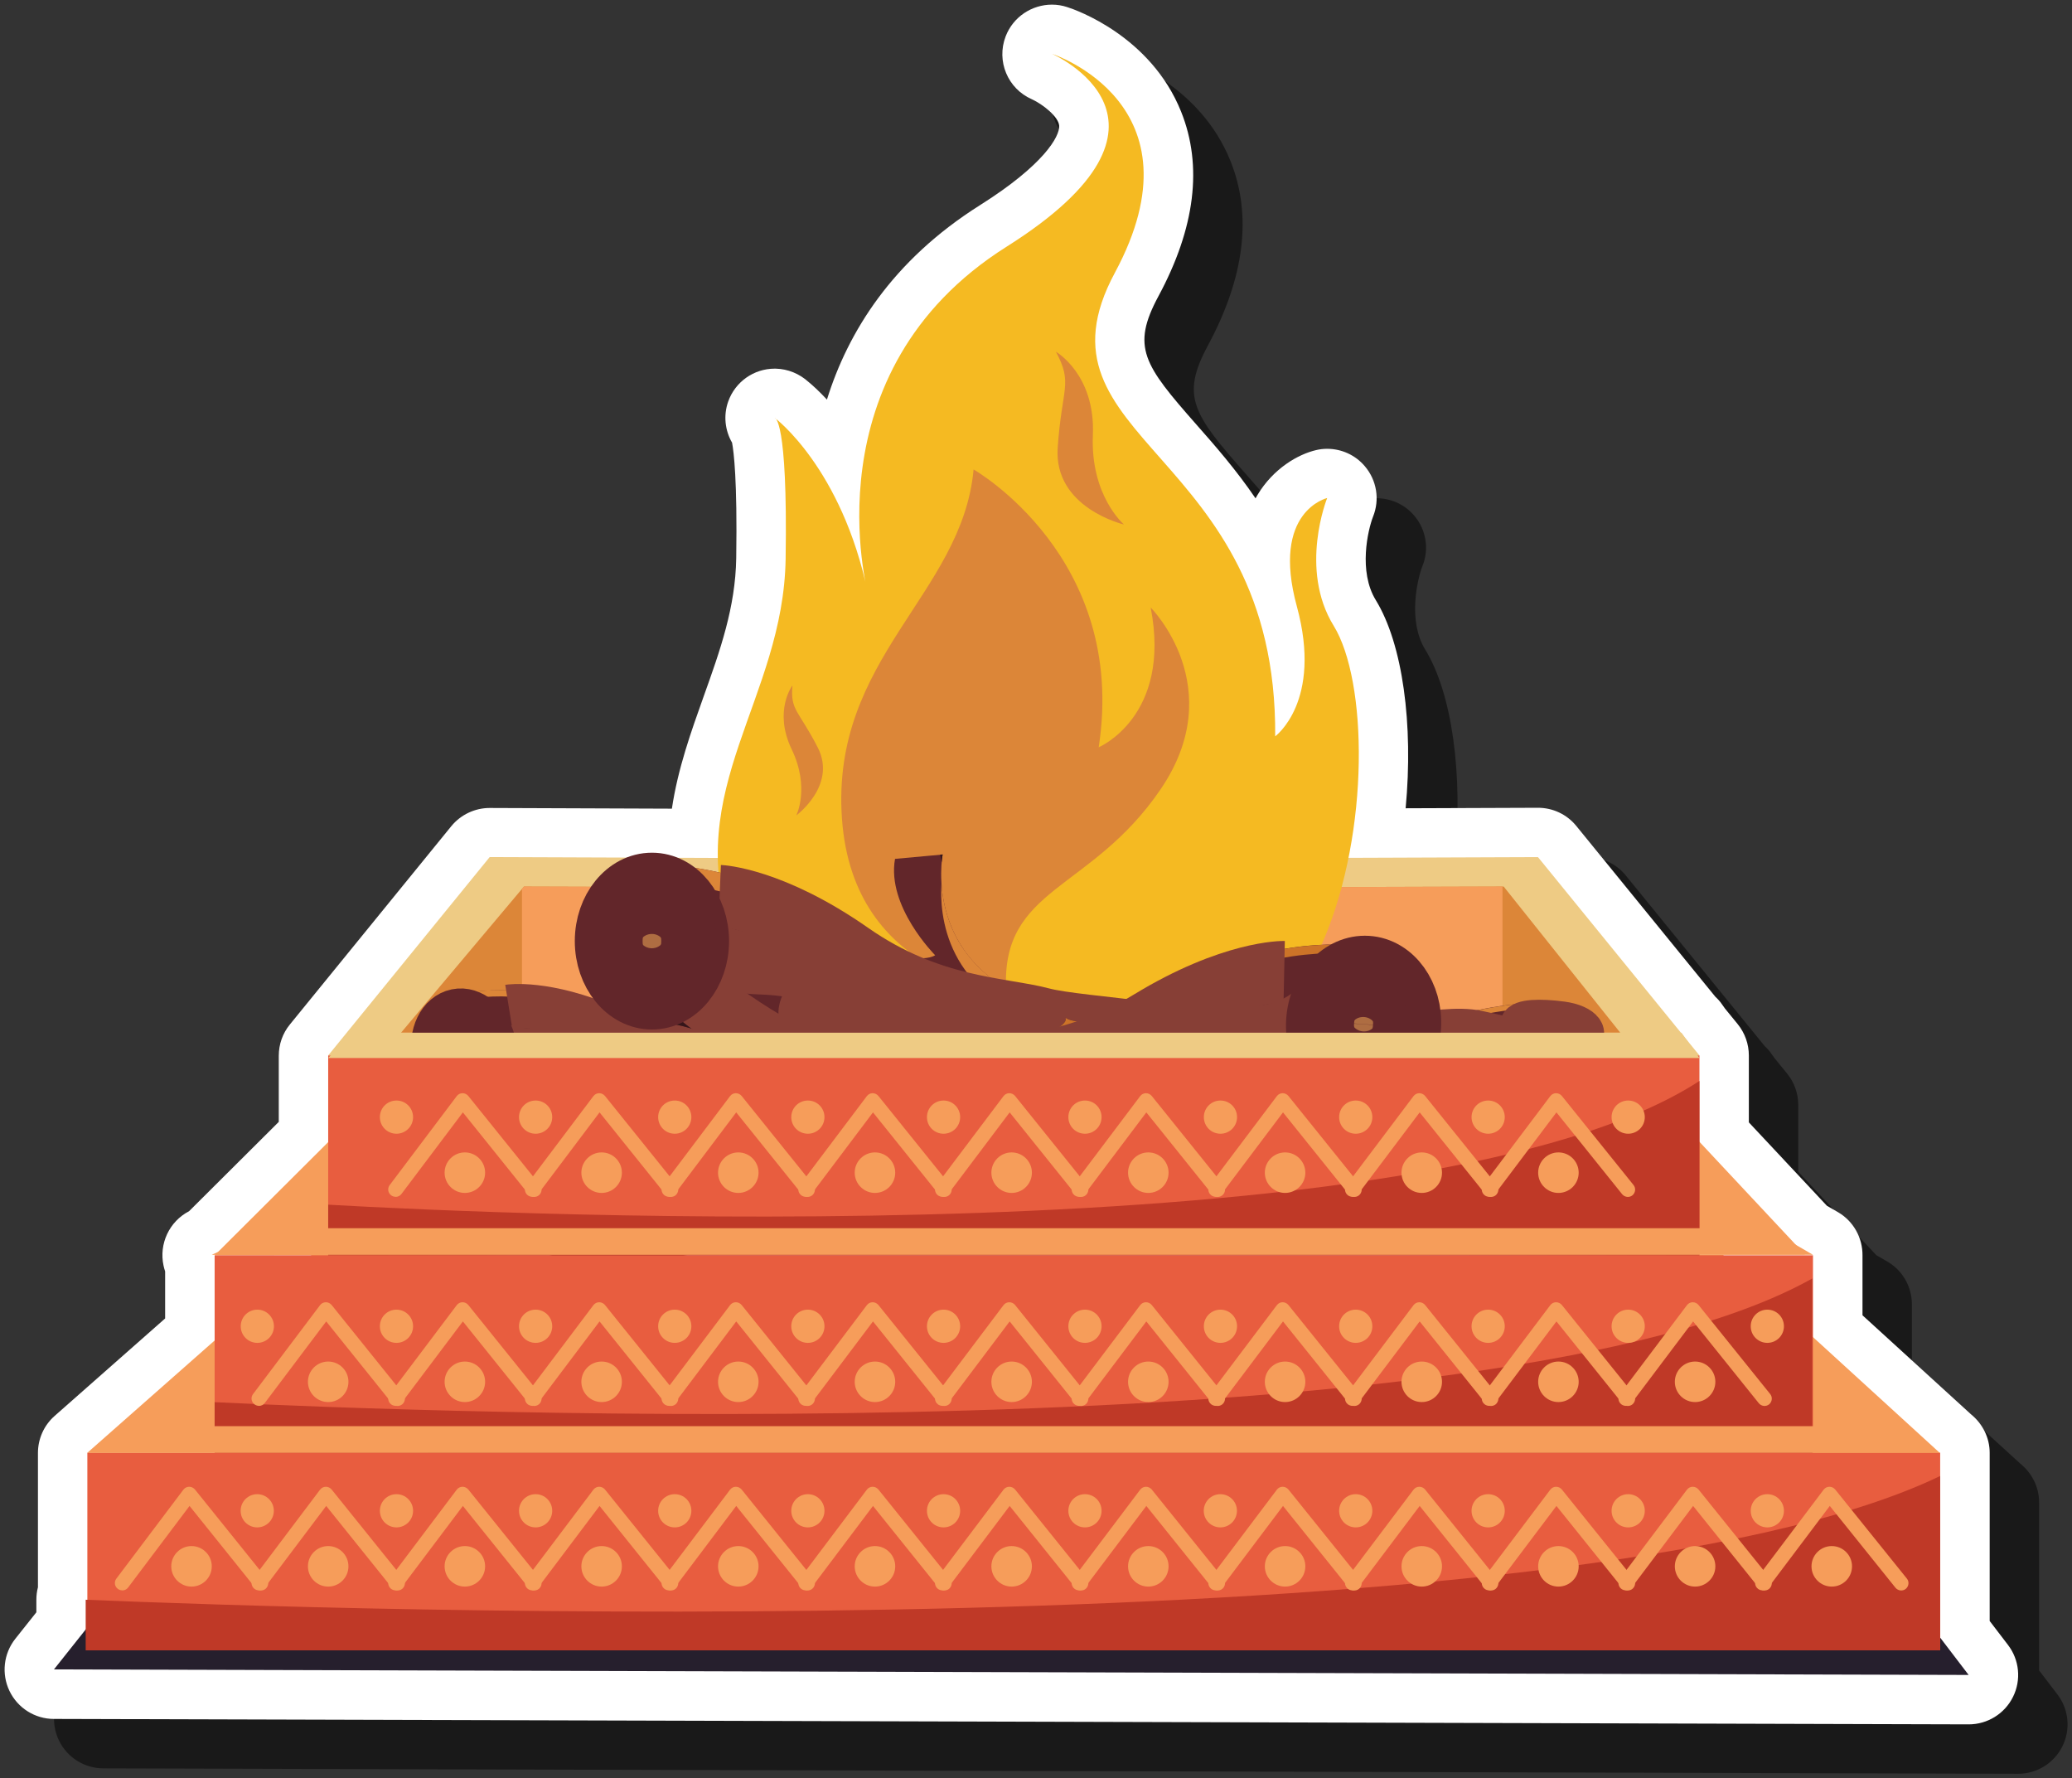 <?xml version="1.0" encoding="UTF-8"?><svg id="a" xmlns="http://www.w3.org/2000/svg" viewBox="0 0 209.67 179.92"><rect x="0" y="0" width="209.67" height="179.92" fill="#333333" stroke="none"/><defs><style>.b{fill:#fff;}.c{stroke-width:5.63px;}.c,.d,.e,.f,.g,.h,.i{fill:none;stroke-miterlimit:10;}.c,.f,.g,.h{stroke:#62262a;}.d,.e,.i{stroke:#873f36;}.d,.f{stroke-width:3.75px;}.j{fill:#eecb84;}.k{opacity:.5;}.l{fill:#62262a;}.m{fill:#e85d3f;}.n{fill:#f5ba22;}.o{fill:#35161a;}.p{fill:#261f2d;}.e{stroke-width:6.21px;}.q{fill:#f69d5a;}.r{fill:#dc8638;}.s{fill:#bf3927;}.t{fill:#cc7328;}.g{stroke-width:5.61px;}.u{fill:#ae6d42;}.h{stroke-width:3.91px;}.i{stroke-width:4.45px;}</style></defs><path class="k" d="M208.19,171.43l-1.85-2.42v-17.02c0-1.55-.74-2.96-1.9-3.9l-10.97-10.01v-6.05c.02-1.77-.9-3.47-2.49-4.39l-1.11-.64-7.9-8.44v-6.77c0-1.15-.4-2.27-1.12-3.16l-1.29-1.58-.32-.45c-.19-.28-.42-.53-.66-.75l-14.07-17.28c-.95-1.17-2.37-1.84-3.88-1.84,0,0-13.39,.05-13.39,.05,.8-8.5-.3-16.63-3.02-21.06-1.78-2.9-.8-7.1-.28-8.44,.7-1.73,.38-3.7-.84-5.12-.96-1.13-2.36-1.75-3.8-1.75-.37,0-.75,.04-1.12,.13-1.8,.42-4.31,1.83-5.94,4.55-.07,.11-.13,.22-.19,.33-1.98-2.91-4.1-5.33-5.99-7.47-5.32-6.04-6.6-7.83-3.84-12.97,3.73-6.92,4.5-13.2,2.3-18.68-3.07-7.66-10.66-10.31-11.52-10.58-.51-.17-1.04-.25-1.55-.25-2.03,0-3.93,1.23-4.69,3.22-.95,2.49,.21,5.28,2.65,6.35,1.12,.51,2.71,1.78,2.77,2.68,.07,1.07-1.54,3.96-8,8.03-8.92,5.62-13.38,12.87-15.5,19.68-.83-.89-1.48-1.47-1.87-1.79-.92-.83-2.08-1.31-3.32-1.34-.03,0-.07,0-.1,0-2.11,0-3.99,1.33-4.7,3.32-.5,1.41-.33,2.92,.39,4.17,.17,.9,.54,3.79,.42,11.69-.08,4.98-1.63,9.33-3.28,13.94-1.29,3.62-2.62,7.32-3.23,11.4,0,0-18.43-.07-18.44-.07-1.5,0-2.93,.68-3.88,1.84l-16.34,20.07c-.73,.89-1.12,2.01-1.12,3.16v6.69l-9.08,9.04c-2,1.04-3.06,3.3-2.58,5.51,.04,.2,.1,.39,.16,.58v4.76l-11.18,9.86c-1.08,.95-1.69,2.32-1.69,3.75v13.59c-.11,.41-.16,.84-.16,1.27v1.26l-2.13,2.68c-1.19,1.5-1.42,3.55-.59,5.28,.83,1.73,2.58,2.83,4.49,2.83,0,0,193.77,.55,193.77,.55,1.9,0,3.64-1.08,4.48-2.78,.85-1.71,.65-3.75-.51-5.26Z"/><path class="b" d="M203.19,166.43l-1.85-2.42v-17.02c0-1.55-.74-2.96-1.9-3.9l-10.97-10.01v-6.05c.02-1.77-.9-3.47-2.49-4.39l-1.11-.64-7.9-8.44v-6.77c0-1.15-.4-2.27-1.12-3.16l-1.29-1.58-.32-.45c-.19-.28-.42-.53-.66-.75l-14.07-17.28c-.95-1.17-2.37-1.84-3.88-1.84,0,0-13.39,.05-13.39,.05,.8-8.5-.3-16.63-3.02-21.06-1.78-2.9-.8-7.1-.28-8.44,.7-1.73,.38-3.7-.84-5.12-.96-1.13-2.36-1.75-3.8-1.75-.37,0-.75,.04-1.12,.13-1.8,.42-4.31,1.83-5.94,4.55-.07,.11-.13,.22-.19,.33-1.98-2.91-4.1-5.33-5.99-7.47-5.32-6.04-6.6-7.83-3.84-12.97,3.73-6.92,4.5-13.2,2.3-18.68-3.07-7.66-10.66-10.31-11.52-10.58-.51-.17-1.04-.25-1.55-.25-2.03,0-3.93,1.23-4.69,3.22-.95,2.49,.21,5.28,2.65,6.35,1.12,.51,2.71,1.78,2.77,2.68,.07,1.07-1.54,3.96-8,8.03-8.92,5.62-13.38,12.87-15.5,19.68-.83-.89-1.48-1.47-1.87-1.79-.92-.83-2.08-1.31-3.32-1.34-.03,0-.07,0-.1,0-2.11,0-3.99,1.33-4.7,3.32-.5,1.41-.33,2.92,.39,4.17,.17,.9,.54,3.79,.42,11.69-.08,4.98-1.63,9.33-3.28,13.94-1.29,3.62-2.62,7.32-3.23,11.4,0,0-18.43-.07-18.44-.07-1.5,0-2.93,.68-3.88,1.84l-16.34,20.07c-.73,.89-1.12,2.01-1.12,3.16v6.69l-9.08,9.04c-2,1.04-3.06,3.3-2.58,5.51,.04,.2,.1,.39,.16,.58v4.76l-11.18,9.86c-1.08,.95-1.69,2.32-1.69,3.75v13.59c-.11,.41-.16,.84-.16,1.27v1.26l-2.13,2.68c-1.19,1.5-1.42,3.55-.59,5.28,.83,1.73,2.58,2.83,4.49,2.83,0,0,193.77,.55,193.77,.55,1.9,0,3.64-1.08,4.48-2.78,.85-1.71,.65-3.75-.51-5.26Z"/><g><polygon class="p" points="9.41 163.94 5.46 168.91 199.21 169.47 194.99 163.94 9.41 163.94"/><g><polygon class="j" points="171.97 106.79 155.63 86.72 102.59 86.92 49.55 86.72 33.21 106.79 171.97 106.79"/><polygon class="q" points="182.64 126.93 163.86 106.86 102.9 107.06 41.94 106.86 21.72 127.01 182.64 126.93"/><polygon class="q" points="196.33 147.04 174.34 126.96 102.94 127.16 31.55 126.96 8.84 146.99 196.33 147.04"/><polygon class="r" points="163.96 104.49 152.16 89.7 102.59 89.85 53.02 89.7 40.58 104.49 163.96 104.49"/><polygon class="q" points="52.82 104.49 152.04 104.49 152.04 89.7 102.59 89.85 53.02 89.7 52.82 89.94 52.82 104.49"/><g><g><path class="l" d="M109.78,104.41s4.69-2.02,10.95-.32c6.26,1.7,7.4,.08,7.4,.08,0,0-.59,1.17,7.77,.79,8.36-.38,20.86-7.04,26.05-.75,0,0,5.11,7.3-5.56,7.46,0,0-14.17-.57-20.95,1.65-6.78,2.22-15.69,.22-18.56-.18-2.84-.39-5.15,.64-5.15,.64l-1.96-9.37Z"/><path class="r" d="M162.09,104.73c-5.19-6.3-17.69,.37-26.05,.75-8.36,.38-8.91,.83-15.17-.87-6.26-1.7-10.95,.32-10.95,.32l1.85,8.85h-.02l-1.96-9.36s4.69-2.02,10.95-.32c6.26,1.7,7.4,.08,7.4,.08,0,0-.59,1.17,7.77,.79,8.36-.38,20.86-7.04,26.05-.75,0,0,.81,1.16,1.11,2.57-.36-1.17-.98-2.06-.98-2.06Z"/><path class="o" d="M116.22,110.59c2.87,.4,11.78,2.4,18.56,.18,6.78-2.22,20.95-1.65,20.95-1.65,5.45-.08,6.78-2.03,6.78-3.91,.96,2,2.09,6.35-6.11,6.47,0,0-14.17-.57-20.95,1.65-6.78,2.22-15.69,.22-18.56-.18-2.84-.39-5.15,.64-5.15,.64l-.55-2.61c.51-.2,2.56-.93,5.03-.59Z"/><path class="d" d="M114.5,104.81s3.06-.86,8.69,.84c5.64,1.7,9.7,.3,12.29,.15,2.59-.15,10.17-2.5,14.06-1.69,3.88,.81,7.97,2.05,9.9,1.35,1.93-.7,.89-1.96-1.37-2.26-2.26-.3-4.18-.23-4.39,.4-.21,.63,2.34,.97,3.72,.73"/><path class="d" d="M113.6,110.33s4.13,1.99,9.18,2.55c5.06,.57,11.76-1.91,16.52-2.22,4.77-.31,16.55,.42,19.49-.82,2.93-1.24,3.69-1.9,3.69-1.9"/><path class="d" d="M126.48,110.14s-1.17,.45-2.38-.05c-1.21-.51,1.34-1.41,2.85-1.07,1.5,.34,3.38,.98,1.25,1.68-2.14,.7-3.35,.82-5.33,.08-1.98-.74-.93-3.04,3.55-2.55,4.47,.48,5.68,1.62,8.77,1.51,3.09-.11,12.21-.73,15.4-2.47,3.19-1.74,7.07-.3,9.03-.87,1.97-.58,2.3-1.03,2.3-1.03"/><path class="d" d="M111.86,106.51s1.7,2.85,6.39,1.45c4.69-1.4,12.92-.48,15.68-.13,2.76,.35,8.45-.12,12.42-1.15,3.98-1.03,7.07-1.13,7.07-1.13"/><path class="u" d="M115.18,107.51c.83,2.53-.55,5.26-3.08,6.09-2.53,.83-5.26-.55-6.09-3.08-.83-2.53,.55-5.26,3.08-6.09,2.53-.83,5.26,.55,6.09,3.08Z"/><path class="f" d="M114.11,107.86c.64,1.94-.42,4.03-2.36,4.67-1.94,.64-4.03-.42-4.67-2.36-.64-1.94,.42-4.03,2.36-4.67,1.94-.64,4.03,.42,4.67,2.36Z"/><path class="f" d="M113.23,108.15c.48,1.46-.32,3.03-1.77,3.5-1.46,.48-3.03-.32-3.5-1.77-.48-1.46,.32-3.03,1.77-3.5,1.46-.48,3.03,.32,3.5,1.77Z"/><path class="f" d="M111.79,108.63c.22,.66-.14,1.37-.8,1.58-.66,.22-1.37-.14-1.58-.8-.22-.66,.14-1.37,.8-1.58,.66-.22,1.37,.14,1.58,.8Z"/></g><path class="l" d="M45.96,100.73s5.81-1.76,12.97,1.1c7.16,2.86,8.72,1.09,8.72,1.09,0,0-.86,1.3,9.06,1.98,9.92,.69,25.56-5.49,30.83,2.64,0,0,5.04,9.3-7.56,8.05,0,0-16.64-2.59-24.94-.88-8.3,1.71-18.54-1.86-21.87-2.72-3.3-.84-6.16,.06-6.16,.06l-1.05-11.33Z"/><path class="r" d="M107.63,108.17c-5.28-8.13-20.92-1.95-30.83-2.64-9.92-.69-10.62-.22-17.78-3.08-7.16-2.86-12.97-1.1-12.97-1.1l.99,10.69h-.03l-1.05-11.32s5.81-1.76,12.97,1.1c7.16,2.86,8.72,1.09,8.72,1.09,0,0-.86,1.3,9.06,1.98,9.92,.69,25.56-5.49,30.83,2.64,0,0,.8,1.48,.97,3.19-.26-1.43-.88-2.56-.88-2.56Z"/><path class="o" d="M52.72,108.89c3.34,.85,13.57,4.42,21.88,2.72,8.3-1.71,24.94,.88,24.94,.88,6.44,.64,8.27-1.48,8.52-3.7,.86,2.49,1.61,7.78-8.09,6.81,0,0-16.64-2.59-24.94-.88-8.3,1.71-18.54-1.86-21.87-2.72-3.3-.84-6.16,.06-6.16,.06l-.29-3.15c.62-.17,3.15-.75,6.01-.02Z"/><path class="i" d="M51.48,101.84s3.72-.6,10.14,2.16c6.42,2.77,11.4,1.66,14.48,1.83,3.08,.17,12.34-1.57,16.81-.09,4.47,1.48,9.13,3.49,11.5,2.93,2.37-.57,1.31-2.19-1.31-2.86-2.62-.66-4.9-.84-5.23-.13-.33,.71,2.62,1.46,4.29,1.36"/><path class="i" d="M49.66,108.23s4.6,2.9,10.49,4.25c5.89,1.35,14.13-.66,19.8-.38,5.67,.28,19.47,2.73,23.1,1.66,3.63-1.07,4.61-1.75,4.61-1.75"/><path class="i" d="M64.88,109.75s-1.45,.38-2.8-.39c-1.36-.76,1.78-1.49,3.51-.88,1.73,.61,3.86,1.61,1.24,2.15-2.61,.54-4.06,.51-6.3-.63-2.24-1.14-.68-3.71,4.53-2.53,5.21,1.17,6.48,2.67,10.15,2.96,3.67,.29,14.51,.78,18.5-.84,3.99-1.62,8.38,.6,10.78,.19,2.4-.41,2.86-.91,2.86-.91"/><path class="i" d="M48.13,103.49s1.62,3.59,7.34,2.58c5.72-1.02,15.31,1.18,18.51,1.96,3.21,.78,9.98,.99,14.81,.32,4.83-.67,8.5-.38,8.5-.38"/><path class="u" d="M51.3,105.43c.64,3.1-.78,6.01-3.17,6.5-2.39,.49-4.84-1.62-5.48-4.72-.64-3.1,.78-6.01,3.17-6.5,2.39-.49,4.84,1.62,5.48,4.72Z"/><path class="h" d="M50.29,105.64c.49,2.38-.6,4.61-2.43,4.99-1.83,.38-3.71-1.25-4.2-3.62-.49-2.38,.6-4.61,2.43-4.99,1.83-.38,3.71,1.25,4.2,3.62Z"/><path class="h" d="M49.47,105.81c.37,1.78-.45,3.46-1.82,3.74-1.37,.28-2.78-.93-3.15-2.72-.37-1.78,.45-3.46,1.82-3.74,1.37-.28,2.78,.93,3.15,2.72Z"/><path class="h" d="M48.1,106.09c.17,.81-.2,1.56-.82,1.69-.62,.13-1.26-.42-1.43-1.23-.17-.81,.2-1.56,.82-1.69,.62-.13,1.26,.42,1.43,1.23Z"/><path class="n" d="M102.95,102.34c-.73-.48-23.89,6.79-28.93-7.89-5.04-14.69,5.26-23.67,5.48-37.92,.22-14.25-1.1-14.25-1.1-14.25,0,0,6.79,5.04,9.43,17.75,0,0-6.14-22.36,14.03-35.07,20.17-12.71,4.6-19.51,4.6-19.51,0,0,15.56,5.04,6.36,22.14-9.21,17.1,16.44,17.75,16.22,46.91,0,0,4.82-3.51,2.19-13.15-2.63-9.64,3.07-10.96,3.07-10.96,0,0-2.89,7.17,.66,12.93,6.83,11.09,1.1,60.72-32,39.02Z"/><path class="r" d="M80.19,69.35s-1.95,2.57-.08,6.46c1.87,3.89,.47,6.69,.47,6.69,0,0,4.12-3.03,2.18-6.85-1.95-3.81-2.8-3.74-2.57-6.3Z"/><path class="r" d="M106.85,35.59s4,2.28,3.74,8.43c-.26,6.16,3.15,9.05,3.15,9.05,0,0-7.12-1.66-6.71-7.76,.41-6.1,1.57-6.48-.18-9.72Z"/><path class="r" d="M101.8,100.1s-15.45-.99-16.6-17.26c-1.15-16.27,12.17-22.69,13.32-35.34,0,0,15.62,8.88,12.66,28.11,0,0,7.4-3.12,5.26-14.14,0,0,8.06,8.06,.99,18.41-7.07,10.36-16.11,9.86-15.62,20.22Z"/><path class="l" d="M103.61,104.1s4.6,2.85,11.51,3.29c6.9,.44,11.62,1.21,11.62,1.21"/><path class="l" d="M65.58,87.55s8.44-.77,17.43,5.15c8.99,5.92,11.62,3.95,11.62,3.95,0,0-4.93-4.93-4.06-9.75l4.82-.44s-2.3,11.73,11.07,15.45c13.37,3.73,36.5-.33,41.43,12.27,0,0,4.27,14.14-12.6,8.88,0,0-22.03-8.22-33.86-8.22s-24.83-7.76-29.15-9.86c-4.27-2.08-8.44-1.64-8.44-1.64l1.75-15.78Z"/><g><path class="r" d="M106.46,103.79c13.37,3.73,36.5-.33,41.43,12.27,0,0,.33,1.09,.44,2.55,.2-2.3-.44-4.44-.44-4.44-4.93-12.6-28.06-8.55-41.43-12.27-9.11-2.54-10.95-8.8-11.19-12.52-.2,2.95,.24,11.36,11.19,14.41Z"/><path class="r" d="M65.58,89.44s8.44-.77,17.43,5.15c8.99,5.92,11.02,3.35,10.28,2.37-1.57,.05-4.7-.58-10.28-4.26-8.99-5.92-17.43-5.15-17.43-5.15l-1.75,15.78s.07,0,.21-.02l1.54-13.87Z"/></g><g><path class="o" d="M147.97,114.47c-.44,3.52-3.02,7.21-13.01,4.09,0,0-22.03-8.22-33.87-8.22s-24.83-7.76-29.15-9.86c-3.12-1.52-6.18-1.7-7.61-1.68l-.5,4.53s4.16-.44,8.44,1.64c4.32,2.11,17.32,9.86,29.15,9.86s33.86,8.22,33.86,8.22c15.43,4.81,13.18-6.59,12.68-8.59Z"/><path class="o" d="M95.29,87.24c.04-.5,.1-.79,.1-.79l-.26,.02c.04,.25,.1,.5,.16,.76Z"/></g><path class="e" d="M72.82,90.62s5.26,.22,13.26,5.81c8,5.59,15.12,5.48,19.29,6.58,4.16,1.1,17.32,1.32,23.02,4.6,5.7,3.29,11.51,7.34,14.91,7.23,3.4-.11,2.41-2.63-.99-4.27-3.4-1.64-6.47-2.52-7.12-1.64-.66,.88,3.18,2.74,5.48,3.07"/><path class="e" d="M68.54,98.84s5.48,5.26,13.15,8.77c7.67,3.51,19.51,3.07,27.18,5.04,7.67,1.97,25.86,9.21,31.13,8.77,5.26-.44,6.79-1.1,6.79-1.1"/><path class="e" d="M88.93,105.19s-2.08,.11-3.73-1.32c-1.64-1.42,2.85-1.53,5.04-.22,2.19,1.32,4.82,3.29,1.1,3.29s-5.7-.44-8.44-2.63c-2.74-2.19,.11-5.26,6.9-2.19,6.8,3.07,8.11,5.48,13.04,6.9,4.93,1.42,19.62,5.15,25.54,4.06,5.92-1.1,11.29,3.18,14.69,3.29,3.4,.11,4.16-.44,4.16-.44"/><path class="e" d="M67.77,91.93s1.21,5.37,9.32,5.59c8.11,.22,20.6,5.92,24.77,7.89,4.16,1.97,13.37,4.16,20.17,4.6,6.8,.44,11.73,1.86,11.73,1.86"/><path class="u" d="M72.49,95.22c0,4.42-2.92,8-6.52,8s-6.52-3.58-6.52-8,2.92-8,6.52-8,6.52,3.58,6.52,8Z"/><path class="g" d="M70.97,95.22c0,3.39-2.24,6.14-5,6.14s-5-2.75-5-6.14,2.24-6.14,5-6.14,5,2.75,5,6.14Z"/><ellipse class="g" cx="65.97" cy="95.22" rx="3.75" ry="4.6"/><path class="g" d="M67.66,95.22c0,1.15-.76,2.08-1.7,2.08s-1.7-.93-1.7-2.08,.76-2.08,1.7-2.08,1.7,.93,1.7,2.08Z"/><path class="l" d="M137.36,95.7s-8.37-1.29-17.71,4.05c-9.34,5.34-11.84,3.21-11.84,3.21,0,0,1.44,1.63-12.14,4.51-13.58,2.88-36.4-2.62-42.12,9.65,0,0-5.15,13.84,12.02,9.65,0,0,22.5-6.82,34.31-6.08,11.81,.74,25.27-6.19,29.71-8.02,4.4-1.81,8.53-1.11,8.53-1.11l-.76-15.86Z"/><path class="t" d="M53.55,118c5.71-12.27,28.54-6.77,42.12-9.65,13.58-2.88,14.64-2.37,23.98-7.72,9.34-5.34,17.71-4.05,17.71-4.05l.72,14.98h.04l-.76-15.85s-8.37-1.29-17.71,4.05c-9.34,5.34-11.84,3.21-11.84,3.21,0,0,1.44,1.63-12.14,4.51-13.58,2.88-36.4-2.62-42.12,9.65,0,0-.82,2.21-.72,4.59,.09-2.02,.72-3.71,.72-3.71Z"/><path class="o" d="M129.6,108.29c-4.45,1.83-17.9,8.76-29.71,8.02-11.81-.74-34.31,6.08-34.31,6.08-8.78,2.14-11.73-.43-12.51-3.45-.7,3.61-.71,11.06,12.51,7.84,0,0,22.5-6.82,34.31-6.08,11.81,.74,25.27-6.19,29.71-8.02,4.4-1.81,8.53-1.11,8.53-1.11l-.21-4.41c-.89-.11-4.5-.43-8.31,1.14Z"/><path class="e" d="M129.95,98.31s-5.26-.11-13.6,4.97c-8.34,5.08-15.44,4.52-19.66,5.35-4.23,.83-17.36,.23-23.26,3.15-5.89,2.92-11.95,6.61-15.33,6.28-3.38-.32-2.24-2.78,1.25-4.2,3.49-1.43,6.61-2.11,7.21-1.19,.6,.92-3.34,2.54-5.66,2.72"/><path class="e" d="M133.7,106.78s-5.8,4.91-13.68,7.93c-7.88,3.02-19.66,1.84-27.44,3.33-7.78,1.49-26.39,7.57-31.61,6.8-5.22-.77-6.71-1.52-6.71-1.52"/><path class="e" d="M112.96,111.85s2.07,.24,3.8-1.08c1.73-1.32-2.75-1.71-5.02-.53-2.27,1.18-5.02,2.98-1.3,3.21,3.72,.23,5.72-.08,8.59-2.1,2.87-2.02,.22-5.26-6.75-2.62-6.97,2.64-8.44,4.96-13.45,6.07-5.01,1.11-19.9,3.91-25.74,2.45-5.84-1.46-11.47,2.46-14.86,2.36-3.4-.1-4.13-.7-4.13-.7"/><path class="e" d="M134.9,99.94s-1.54,5.28-9.65,4.99c-8.11-.29-20.93,4.61-25.21,6.32-4.28,1.71-13.61,3.32-20.41,3.33-6.81,.01-11.82,1.12-11.82,1.12"/><path class="u" d="M131.43,103.22c-.28,4.41,2.43,8.17,6.05,8.4,3.62,.23,6.78-3.16,7.05-7.57,.28-4.41-2.43-8.17-6.05-8.4-3.62-.23-6.78,3.16-7.05,7.57Z"/><path class="c" d="M132.96,103.31c-.21,3.38,1.87,6.27,4.64,6.44,2.78,.17,5.2-2.43,5.41-5.81,.21-3.38-1.87-6.27-4.64-6.44-2.78-.17-5.2,2.43-5.41,5.81Z"/><path class="c" d="M134.21,103.39c-.16,2.54,1.4,4.7,3.48,4.83,2.08,.13,3.9-1.82,4.06-4.36,.16-2.54-1.4-4.7-3.48-4.83-2.08-.13-3.9,1.82-4.06,4.36Z"/><path class="c" d="M136.28,103.52c-.07,1.15,.63,2.13,1.57,2.19,.94,.06,1.76-.82,1.84-1.97,.07-1.15-.63-2.13-1.57-2.19-.94-.06-1.76,.82-1.84,1.97Z"/></g><rect class="m" x="21.72" y="127.01" width="161.74" height="19.99"/><rect class="m" x="33.21" y="106.79" width="138.76" height="20.22"/><rect class="m" x="8.84" y="146.99" width="187.49" height="19.99"/><path class="s" d="M171.97,109.37c-27.45,17.91-121.08,13.52-138.76,12.52v5.12H171.97v-17.64Z"/><path class="s" d="M183.4,129.35c-31.89,17.91-141.14,13.52-161.68,12.52v5.12H183.4v-17.64Z"/><path class="s" d="M196.33,149.34c-37.13,17.91-163.75,13.52-187.66,12.52v5.12H196.33v-17.64Z"/><polygon class="j" points="171.97 107.05 33.21 107.05 35.6 104.49 170.15 104.49 171.97 107.05"/></g><g><path class="q" d="M12.36,160.91c-.15,0-.31-.05-.44-.15-.33-.25-.39-.71-.15-1.03l6.79-9.01c.14-.18,.35-.29,.58-.29,.23,0,.44,.1,.59,.28l7.25,9.01c.26,.32,.2,.78-.11,1.04-.32,.26-.78,.2-1.04-.11l-6.65-8.28-6.22,8.26c-.14,.19-.37,.29-.59,.29Z"/><path class="q" d="M21.43,158.48c0,1.13-.92,2.05-2.05,2.05s-2.05-.92-2.05-2.05,.92-2.05,2.05-2.05,2.05,.92,2.05,2.05Z"/></g><g><path class="q" d="M26.19,160.91c-.15,0-.31-.05-.44-.15-.33-.25-.39-.71-.15-1.03l6.79-9.01c.14-.18,.35-.29,.58-.29,.23,0,.44,.1,.59,.28l7.25,9.01c.26,.32,.2,.78-.11,1.04-.32,.26-.78,.2-1.04-.11l-6.65-8.28-6.22,8.26c-.14,.19-.37,.29-.59,.29Z"/><path class="q" d="M35.26,158.48c0,1.13-.92,2.05-2.05,2.05s-2.05-.92-2.05-2.05,.92-2.05,2.05-2.05,2.05,.92,2.05,2.05Z"/></g><g><path class="q" d="M40.02,160.91c-.15,0-.31-.05-.44-.15-.33-.25-.39-.71-.15-1.03l6.79-9.01c.14-.18,.35-.29,.58-.29,.23,0,.44,.1,.59,.28l7.25,9.01c.26,.32,.2,.78-.11,1.04-.32,.26-.78,.2-1.04-.11l-6.65-8.28-6.22,8.26c-.14,.19-.37,.29-.59,.29Z"/><path class="q" d="M49.09,158.48c0,1.13-.92,2.05-2.05,2.05s-2.05-.92-2.05-2.05,.92-2.05,2.05-2.05,2.05,.92,2.05,2.05Z"/></g><g><path class="q" d="M53.85,160.91c-.15,0-.31-.05-.44-.15-.33-.25-.39-.71-.15-1.03l6.79-9.01c.14-.18,.35-.29,.58-.29,.23,0,.44,.1,.59,.28l7.25,9.01c.26,.32,.2,.78-.11,1.04-.32,.26-.78,.2-1.04-.11l-6.65-8.28-6.22,8.26c-.14,.19-.37,.29-.59,.29Z"/><path class="q" d="M62.93,158.48c0,1.13-.92,2.05-2.05,2.05s-2.05-.92-2.05-2.05,.92-2.05,2.05-2.05,2.05,.92,2.05,2.05Z"/></g><g><path class="q" d="M67.68,160.91c-.15,0-.31-.05-.44-.15-.33-.25-.39-.71-.15-1.03l6.79-9.01c.14-.18,.35-.29,.58-.29,.23,0,.44,.1,.59,.28l7.25,9.01c.26,.32,.2,.78-.11,1.04-.32,.26-.78,.2-1.04-.11l-6.65-8.28-6.22,8.26c-.14,.19-.37,.29-.59,.29Z"/><path class="q" d="M76.76,158.48c0,1.13-.92,2.05-2.05,2.05s-2.05-.92-2.05-2.05,.92-2.05,2.05-2.05,2.05,.92,2.05,2.05Z"/></g><g><path class="q" d="M81.52,160.91c-.15,0-.31-.05-.44-.15-.33-.25-.39-.71-.15-1.03l6.79-9.01c.14-.18,.35-.29,.58-.29,.23,0,.44,.1,.59,.28l7.25,9.01c.26,.32,.2,.78-.11,1.04-.32,.26-.78,.2-1.04-.11l-6.65-8.28-6.22,8.26c-.14,.19-.37,.29-.59,.29Z"/><path class="q" d="M90.59,158.48c0,1.13-.92,2.05-2.05,2.05s-2.05-.92-2.05-2.05,.92-2.05,2.05-2.05,2.05,.92,2.05,2.05Z"/></g><g><path class="q" d="M95.35,160.91c-.15,0-.31-.05-.44-.15-.33-.25-.39-.71-.15-1.03l6.79-9.01c.14-.18,.35-.29,.58-.29,.23,0,.44,.1,.59,.28l7.25,9.01c.26,.32,.2,.78-.11,1.04-.32,.26-.78,.2-1.04-.11l-6.65-8.28-6.22,8.26c-.14,.19-.37,.29-.59,.29Z"/><path class="q" d="M104.42,158.48c0,1.13-.92,2.05-2.05,2.05s-2.05-.92-2.05-2.05,.92-2.05,2.05-2.05,2.05,.92,2.05,2.05Z"/></g><g><path class="q" d="M109.18,160.91c-.15,0-.31-.05-.44-.15-.33-.25-.39-.71-.15-1.03l6.79-9.01c.14-.18,.35-.29,.58-.29,.23,0,.44,.1,.59,.28l7.25,9.01c.26,.32,.2,.78-.11,1.04-.32,.26-.78,.2-1.04-.11l-6.65-8.28-6.22,8.26c-.14,.19-.37,.29-.59,.29Z"/><path class="q" d="M118.25,158.48c0,1.13-.92,2.05-2.05,2.05s-2.05-.92-2.05-2.05,.92-2.05,2.05-2.05,2.05,.92,2.05,2.05Z"/></g><g><path class="q" d="M123.01,160.91c-.15,0-.31-.05-.44-.15-.33-.25-.39-.71-.15-1.03l6.79-9.01c.14-.18,.35-.29,.58-.29,.23,0,.44,.1,.59,.28l7.25,9.01c.26,.32,.2,.78-.11,1.04-.32,.26-.78,.2-1.04-.11l-6.65-8.28-6.22,8.26c-.14,.19-.37,.29-.59,.29Z"/><path class="q" d="M132.09,158.48c0,1.13-.92,2.05-2.05,2.05s-2.05-.92-2.05-2.05,.92-2.05,2.05-2.05,2.05,.92,2.05,2.05Z"/></g><g><path class="q" d="M136.84,160.91c-.15,0-.31-.05-.44-.15-.33-.25-.39-.71-.15-1.03l6.79-9.01c.14-.18,.35-.29,.58-.29,.23,0,.44,.1,.59,.28l7.25,9.01c.26,.32,.2,.78-.11,1.04-.32,.26-.78,.2-1.04-.11l-6.65-8.28-6.22,8.26c-.14,.19-.37,.29-.59,.29Z"/><path class="q" d="M145.92,158.48c0,1.13-.92,2.05-2.05,2.05s-2.05-.92-2.05-2.05,.92-2.05,2.05-2.05,2.05,.92,2.05,2.05Z"/></g><g><path class="q" d="M150.68,160.91c-.15,0-.31-.05-.44-.15-.33-.25-.39-.71-.15-1.03l6.79-9.01c.14-.18,.35-.29,.58-.29,.23,0,.44,.1,.59,.28l7.25,9.01c.26,.32,.2,.78-.11,1.04-.32,.26-.78,.2-1.04-.11l-6.65-8.28-6.22,8.26c-.14,.19-.37,.29-.59,.29Z"/><path class="q" d="M159.75,158.48c0,1.13-.92,2.05-2.05,2.05s-2.05-.92-2.05-2.05,.92-2.05,2.05-2.05,2.05,.92,2.05,2.05Z"/></g><g><path class="q" d="M164.51,160.91c-.15,0-.31-.05-.44-.15-.33-.25-.39-.71-.15-1.03l6.79-9.01c.14-.18,.35-.29,.58-.29,.23,0,.44,.1,.59,.28l7.25,9.01c.26,.32,.2,.78-.11,1.04-.32,.26-.78,.2-1.04-.11l-6.65-8.28-6.22,8.26c-.14,.19-.37,.29-.59,.29Z"/><path class="q" d="M173.58,158.48c0,1.13-.92,2.05-2.05,2.05s-2.05-.92-2.05-2.05,.92-2.05,2.05-2.05,2.05,.92,2.05,2.05Z"/></g><g><path class="q" d="M178.34,160.91c-.15,0-.31-.05-.44-.15-.33-.25-.39-.71-.15-1.03l6.79-9.01c.14-.18,.35-.29,.58-.29,.23,0,.44,.1,.59,.28l7.25,9.01c.26,.32,.2,.78-.11,1.04-.32,.26-.78,.2-1.04-.11l-6.65-8.28-6.22,8.26c-.14,.19-.37,.29-.59,.29Z"/><path class="q" d="M187.41,158.48c0,1.13-.92,2.05-2.05,2.05s-2.05-.92-2.05-2.05,.92-2.05,2.05-2.05,2.05,.92,2.05,2.05Z"/></g><circle class="q" cx="26.03" cy="152.86" r="1.68"/><path class="q" d="M41.8,152.86c0,.93-.75,1.68-1.68,1.68s-1.68-.75-1.68-1.68,.75-1.68,1.68-1.68,1.68,.75,1.68,1.68Z"/><path class="q" d="M55.88,152.86c0,.93-.75,1.68-1.68,1.68s-1.68-.75-1.68-1.68,.75-1.68,1.68-1.68,1.68,.75,1.68,1.68Z"/><path class="q" d="M69.96,152.86c0,.93-.75,1.68-1.68,1.68s-1.68-.75-1.68-1.68,.75-1.68,1.68-1.68,1.68,.75,1.68,1.68Z"/><circle class="q" cx="81.75" cy="152.86" r="1.68"/><path class="q" d="M97.16,152.86c0,.93-.75,1.68-1.68,1.68s-1.68-.75-1.68-1.68,.75-1.68,1.68-1.68,1.68,.75,1.68,1.68Z"/><path class="q" d="M111.47,152.86c0,.93-.75,1.68-1.68,1.68s-1.68-.75-1.68-1.68,.75-1.68,1.68-1.68,1.68,.75,1.68,1.68Z"/><circle class="q" cx="123.49" cy="152.86" r="1.68"/><circle class="q" cx="137.19" cy="152.86" r="1.68"/><path class="q" d="M152.27,152.86c0,.93-.75,1.68-1.68,1.68s-1.68-.75-1.68-1.68,.75-1.68,1.68-1.68,1.68,.75,1.68,1.68Z"/><path class="q" d="M166.44,152.86c0,.93-.75,1.68-1.68,1.68s-1.68-.75-1.68-1.68,.75-1.68,1.68-1.68,1.68,.75,1.68,1.68Z"/><path class="q" d="M180.52,152.86c0,.93-.75,1.68-1.68,1.68s-1.68-.75-1.68-1.68,.75-1.68,1.68-1.68,1.68,.75,1.68,1.68Z"/><g><path class="q" d="M26.19,142.24c-.15,0-.31-.05-.44-.15-.33-.25-.39-.71-.15-1.03l6.79-9.01c.14-.18,.35-.29,.58-.29,.23,0,.44,.1,.59,.28l7.25,9.01c.26,.32,.2,.78-.11,1.04-.32,.26-.78,.2-1.04-.11l-6.65-8.28-6.22,8.26c-.14,.19-.37,.29-.59,.29Z"/><path class="q" d="M35.26,139.81c0,1.13-.92,2.05-2.05,2.05s-2.05-.92-2.05-2.05,.92-2.05,2.05-2.05,2.05,.92,2.05,2.05Z"/></g><g><path class="q" d="M40.02,142.24c-.15,0-.31-.05-.44-.15-.33-.25-.39-.71-.15-1.03l6.79-9.01c.14-.18,.35-.29,.58-.29,.23,0,.44,.1,.59,.28l7.25,9.01c.26,.32,.2,.78-.11,1.04-.32,.26-.78,.2-1.04-.11l-6.65-8.28-6.22,8.26c-.14,.19-.37,.29-.59,.29Z"/><path class="q" d="M49.09,139.81c0,1.13-.92,2.05-2.05,2.05s-2.05-.92-2.05-2.05,.92-2.05,2.05-2.05,2.05,.92,2.05,2.05Z"/></g><g><path class="q" d="M53.85,142.24c-.15,0-.31-.05-.44-.15-.33-.25-.39-.71-.15-1.03l6.79-9.01c.14-.18,.35-.29,.58-.29,.23,0,.44,.1,.59,.28l7.25,9.01c.26,.32,.2,.78-.11,1.04-.32,.26-.78,.2-1.04-.11l-6.65-8.28-6.22,8.26c-.14,.19-.37,.29-.59,.29Z"/><path class="q" d="M62.93,139.81c0,1.13-.92,2.05-2.05,2.05s-2.05-.92-2.05-2.05,.92-2.05,2.05-2.05,2.05,.92,2.05,2.05Z"/></g><g><path class="q" d="M67.68,142.24c-.15,0-.31-.05-.44-.15-.33-.25-.39-.71-.15-1.03l6.79-9.01c.14-.18,.35-.29,.58-.29,.23,0,.44,.1,.59,.28l7.25,9.01c.26,.32,.2,.78-.11,1.04-.32,.26-.78,.2-1.04-.11l-6.65-8.28-6.22,8.26c-.14,.19-.37,.29-.59,.29Z"/><path class="q" d="M76.76,139.81c0,1.13-.92,2.05-2.05,2.05s-2.05-.92-2.05-2.05,.92-2.05,2.05-2.05,2.05,.92,2.05,2.05Z"/></g><g><path class="q" d="M81.52,142.24c-.15,0-.31-.05-.44-.15-.33-.25-.39-.71-.15-1.03l6.79-9.01c.14-.18,.35-.29,.58-.29,.23,0,.44,.1,.59,.28l7.25,9.01c.26,.32,.2,.78-.11,1.04-.32,.26-.78,.2-1.04-.11l-6.65-8.28-6.22,8.26c-.14,.19-.37,.29-.59,.29Z"/><path class="q" d="M90.59,139.81c0,1.13-.92,2.05-2.05,2.05s-2.05-.92-2.05-2.05,.92-2.05,2.05-2.05,2.05,.92,2.05,2.05Z"/></g><g><path class="q" d="M95.35,142.24c-.15,0-.31-.05-.44-.15-.33-.25-.39-.71-.15-1.03l6.79-9.01c.14-.18,.35-.29,.58-.29,.23,0,.44,.1,.59,.28l7.25,9.01c.26,.32,.2,.78-.11,1.04-.32,.26-.78,.2-1.04-.11l-6.65-8.28-6.22,8.26c-.14,.19-.37,.29-.59,.29Z"/><path class="q" d="M104.42,139.81c0,1.13-.92,2.05-2.05,2.05s-2.05-.92-2.05-2.05,.92-2.05,2.05-2.05,2.05,.92,2.05,2.05Z"/></g><g><path class="q" d="M109.18,142.24c-.15,0-.31-.05-.44-.15-.33-.25-.39-.71-.15-1.03l6.79-9.01c.14-.18,.35-.29,.58-.29,.23,0,.44,.1,.59,.28l7.25,9.01c.26,.32,.2,.78-.11,1.04-.32,.26-.78,.2-1.04-.11l-6.65-8.28-6.22,8.26c-.14,.19-.37,.29-.59,.29Z"/><path class="q" d="M118.25,139.81c0,1.13-.92,2.05-2.05,2.05s-2.05-.92-2.05-2.05,.92-2.05,2.05-2.05,2.05,.92,2.05,2.05Z"/></g><g><path class="q" d="M123.01,142.24c-.15,0-.31-.05-.44-.15-.33-.25-.39-.71-.15-1.03l6.79-9.01c.14-.18,.35-.29,.58-.29,.23,0,.44,.1,.59,.28l7.25,9.01c.26,.32,.2,.78-.11,1.04-.32,.26-.78,.2-1.04-.11l-6.65-8.28-6.22,8.26c-.14,.19-.37,.29-.59,.29Z"/><path class="q" d="M132.09,139.81c0,1.13-.92,2.05-2.05,2.05s-2.05-.92-2.05-2.05,.92-2.05,2.05-2.05,2.05,.92,2.05,2.05Z"/></g><g><path class="q" d="M136.84,142.24c-.15,0-.31-.05-.44-.15-.33-.25-.39-.71-.15-1.03l6.79-9.01c.14-.18,.35-.29,.58-.29,.23,0,.44,.1,.59,.28l7.25,9.01c.26,.32,.2,.78-.11,1.04-.32,.26-.78,.2-1.04-.11l-6.65-8.28-6.22,8.26c-.14,.19-.37,.29-.59,.29Z"/><path class="q" d="M145.92,139.81c0,1.13-.92,2.05-2.05,2.05s-2.05-.92-2.05-2.05,.92-2.05,2.05-2.05,2.05,.92,2.05,2.05Z"/></g><g><path class="q" d="M150.68,142.24c-.15,0-.31-.05-.44-.15-.33-.25-.39-.71-.15-1.03l6.79-9.01c.14-.18,.35-.29,.58-.29,.23,0,.44,.1,.59,.28l7.25,9.01c.26,.32,.2,.78-.11,1.04s-.78,.2-1.04-.11l-6.65-8.28-6.22,8.26c-.14,.19-.37,.29-.59,.29Z"/><path class="q" d="M159.75,139.81c0,1.13-.92,2.05-2.05,2.05s-2.05-.92-2.05-2.05,.92-2.05,2.05-2.05,2.05,.92,2.05,2.05Z"/></g><g><path class="q" d="M164.51,142.24c-.15,0-.31-.05-.44-.15-.33-.25-.39-.71-.15-1.03l6.79-9.01c.14-.18,.35-.29,.58-.29,.23,0,.44,.1,.59,.28l7.25,9.01c.26,.32,.2,.78-.11,1.04-.32,.26-.78,.2-1.04-.11l-6.65-8.28-6.22,8.26c-.14,.19-.37,.29-.59,.29Z"/><path class="q" d="M173.58,139.81c0,1.13-.92,2.05-2.05,2.05s-2.05-.92-2.05-2.05,.92-2.05,2.05-2.05,2.05,.92,2.05,2.05Z"/></g><path class="q" d="M27.72,134.19c0,.93-.75,1.68-1.68,1.68s-1.68-.75-1.68-1.68,.75-1.68,1.68-1.68,1.68,.75,1.68,1.68Z"/><path class="q" d="M41.8,134.19c0,.93-.75,1.68-1.68,1.68s-1.68-.75-1.68-1.68,.75-1.68,1.68-1.68,1.68,.75,1.68,1.68Z"/><path class="q" d="M55.88,134.19c0,.93-.75,1.68-1.68,1.68s-1.68-.75-1.68-1.68,.75-1.68,1.68-1.68,1.68,.75,1.68,1.68Z"/><path class="q" d="M69.96,134.19c0,.93-.75,1.68-1.68,1.68s-1.68-.75-1.68-1.68,.75-1.68,1.68-1.68,1.68,.75,1.68,1.68Z"/><path class="q" d="M83.43,134.19c0,.93-.75,1.68-1.68,1.68s-1.68-.75-1.68-1.68,.75-1.68,1.68-1.68,1.68,.75,1.68,1.68Z"/><path class="q" d="M97.16,134.19c0,.93-.75,1.68-1.68,1.68s-1.68-.75-1.68-1.68,.75-1.68,1.68-1.68,1.68,.75,1.68,1.68Z"/><path class="q" d="M111.47,134.19c0,.93-.75,1.68-1.68,1.68s-1.68-.75-1.68-1.68,.75-1.68,1.68-1.68,1.68,.75,1.68,1.68Z"/><path class="q" d="M125.18,134.19c0,.93-.75,1.68-1.68,1.68s-1.68-.75-1.68-1.68,.75-1.68,1.68-1.68,1.68,.75,1.68,1.68Z"/><path class="q" d="M138.87,134.19c0,.93-.75,1.68-1.68,1.68s-1.68-.75-1.68-1.68,.75-1.68,1.68-1.68,1.68,.75,1.68,1.68Z"/><path class="q" d="M152.27,134.19c0,.93-.75,1.68-1.68,1.68s-1.68-.75-1.68-1.68,.75-1.68,1.68-1.68,1.68,.75,1.68,1.68Z"/><path class="q" d="M166.44,134.19c0,.93-.75,1.68-1.68,1.68s-1.68-.75-1.68-1.68,.75-1.68,1.68-1.68,1.68,.75,1.68,1.68Z"/><path class="q" d="M180.52,134.19c0,.93-.75,1.68-1.68,1.68s-1.68-.75-1.68-1.68,.75-1.68,1.68-1.68,1.68,.75,1.68,1.68Z"/><g><path class="q" d="M40.02,121.09c-.15,0-.31-.05-.44-.15-.33-.25-.39-.71-.15-1.03l6.79-9.01c.14-.18,.35-.29,.58-.29,.23,0,.44,.1,.59,.28l7.25,9.01c.26,.32,.2,.78-.11,1.04-.32,.26-.78,.2-1.04-.11l-6.65-8.28-6.22,8.26c-.14,.19-.37,.29-.59,.29Z"/><path class="q" d="M49.09,118.65c0,1.13-.92,2.05-2.05,2.05s-2.05-.92-2.05-2.05,.92-2.05,2.05-2.05,2.05,.92,2.05,2.05Z"/></g><g><path class="q" d="M53.85,121.09c-.15,0-.31-.05-.44-.15-.33-.25-.39-.71-.15-1.03l6.79-9.01c.14-.18,.35-.29,.58-.29,.23,0,.44,.1,.59,.28l7.25,9.01c.26,.32,.2,.78-.11,1.04-.32,.26-.78,.2-1.04-.11l-6.65-8.28-6.22,8.26c-.14,.19-.37,.29-.59,.29Z"/><path class="q" d="M62.93,118.65c0,1.13-.92,2.05-2.05,2.05s-2.05-.92-2.05-2.05,.92-2.05,2.05-2.05,2.05,.92,2.05,2.05Z"/></g><g><path class="q" d="M67.68,121.09c-.15,0-.31-.05-.44-.15-.33-.25-.39-.71-.15-1.03l6.79-9.01c.14-.18,.35-.29,.58-.29,.23,0,.44,.1,.59,.28l7.25,9.01c.26,.32,.2,.78-.11,1.04-.32,.26-.78,.2-1.04-.11l-6.65-8.28-6.22,8.26c-.14,.19-.37,.29-.59,.29Z"/><path class="q" d="M76.76,118.65c0,1.13-.92,2.05-2.05,2.05s-2.05-.92-2.05-2.05,.92-2.05,2.05-2.05,2.05,.92,2.05,2.05Z"/></g><g><path class="q" d="M81.52,121.09c-.15,0-.31-.05-.44-.15-.33-.25-.39-.71-.15-1.03l6.79-9.01c.14-.18,.35-.29,.58-.29,.23,0,.44,.1,.59,.28l7.25,9.01c.26,.32,.2,.78-.11,1.04-.32,.26-.78,.2-1.04-.11l-6.65-8.28-6.22,8.26c-.14,.19-.37,.29-.59,.29Z"/><path class="q" d="M90.59,118.65c0,1.13-.92,2.05-2.05,2.05s-2.05-.92-2.05-2.05,.92-2.05,2.05-2.05,2.05,.92,2.05,2.05Z"/></g><g><path class="q" d="M95.35,121.09c-.15,0-.31-.05-.44-.15-.33-.25-.39-.71-.15-1.03l6.79-9.01c.14-.18,.35-.29,.58-.29,.23,0,.44,.1,.59,.28l7.25,9.01c.26,.32,.2,.78-.11,1.04-.32,.26-.78,.2-1.04-.11l-6.65-8.28-6.22,8.26c-.14,.19-.37,.29-.59,.29Z"/><path class="q" d="M104.42,118.65c0,1.13-.92,2.05-2.05,2.05s-2.05-.92-2.05-2.05,.92-2.05,2.05-2.05,2.05,.92,2.05,2.05Z"/></g><g><path class="q" d="M109.18,121.09c-.15,0-.31-.05-.44-.15-.33-.25-.39-.71-.15-1.03l6.79-9.01c.14-.18,.35-.29,.58-.29,.23,0,.44,.1,.59,.28l7.25,9.01c.26,.32,.2,.78-.11,1.04-.32,.26-.78,.2-1.04-.11l-6.65-8.28-6.22,8.26c-.14,.19-.37,.29-.59,.29Z"/><path class="q" d="M118.25,118.65c0,1.13-.92,2.05-2.05,2.05s-2.05-.92-2.05-2.05,.92-2.05,2.05-2.05,2.05,.92,2.05,2.05Z"/></g><g><path class="q" d="M123.01,121.09c-.15,0-.31-.05-.44-.15-.33-.25-.39-.71-.15-1.03l6.79-9.01c.14-.18,.35-.29,.58-.29,.23,0,.44,.1,.59,.28l7.25,9.01c.26,.32,.2,.78-.11,1.04-.32,.26-.78,.2-1.04-.11l-6.65-8.28-6.22,8.26c-.14,.19-.37,.29-.59,.29Z"/><path class="q" d="M132.09,118.65c0,1.13-.92,2.05-2.05,2.05s-2.05-.92-2.05-2.05,.92-2.05,2.05-2.05,2.05,.92,2.05,2.05Z"/></g><g><path class="q" d="M136.84,121.09c-.15,0-.31-.05-.44-.15-.33-.25-.39-.71-.15-1.03l6.79-9.01c.14-.18,.35-.29,.58-.29,.23,0,.44,.1,.59,.28l7.25,9.01c.26,.32,.2,.78-.11,1.04-.32,.26-.78,.2-1.04-.11l-6.65-8.28-6.22,8.26c-.14,.19-.37,.29-.59,.29Z"/><path class="q" d="M145.92,118.65c0,1.13-.92,2.05-2.05,2.05s-2.05-.92-2.05-2.05,.92-2.05,2.05-2.05,2.05,.92,2.05,2.05Z"/></g><g><path class="q" d="M150.68,121.09c-.15,0-.31-.05-.44-.15-.33-.25-.39-.71-.15-1.03l6.79-9.01c.14-.18,.35-.29,.58-.29,.23,0,.44,.1,.59,.28l7.25,9.01c.26,.32,.2,.78-.11,1.04-.32,.26-.78,.2-1.04-.11l-6.65-8.28-6.22,8.26c-.14,.19-.37,.29-.59,.29Z"/><path class="q" d="M159.75,118.65c0,1.13-.92,2.05-2.05,2.05s-2.05-.92-2.05-2.05,.92-2.05,2.05-2.05,2.05,.92,2.05,2.05Z"/></g><path class="q" d="M41.8,113.03c0,.93-.75,1.68-1.68,1.68s-1.68-.75-1.68-1.68,.75-1.68,1.68-1.68,1.68,.75,1.68,1.68Z"/><path class="q" d="M55.88,113.03c0,.93-.75,1.68-1.68,1.68s-1.68-.75-1.68-1.68,.75-1.68,1.68-1.68,1.68,.75,1.68,1.68Z"/><path class="q" d="M69.96,113.03c0,.93-.75,1.68-1.68,1.68s-1.68-.75-1.68-1.68,.75-1.68,1.68-1.68,1.68,.75,1.68,1.68Z"/><path class="q" d="M83.43,113.03c0,.93-.75,1.68-1.68,1.68s-1.68-.75-1.68-1.68,.75-1.68,1.68-1.68,1.68,.75,1.68,1.68Z"/><path class="q" d="M97.16,113.03c0,.93-.75,1.68-1.68,1.68s-1.68-.75-1.68-1.68,.75-1.68,1.68-1.68,1.68,.75,1.68,1.68Z"/><path class="q" d="M111.47,113.03c0,.93-.75,1.68-1.68,1.68s-1.68-.75-1.68-1.68,.75-1.68,1.68-1.68,1.68,.75,1.68,1.68Z"/><path class="q" d="M125.18,113.03c0,.93-.75,1.68-1.68,1.68s-1.68-.75-1.68-1.68,.75-1.68,1.68-1.68,1.68,.75,1.68,1.68Z"/><path class="q" d="M138.87,113.03c0,.93-.75,1.68-1.68,1.68s-1.68-.75-1.68-1.68,.75-1.68,1.68-1.68,1.68,.75,1.68,1.68Z"/><path class="q" d="M152.27,113.03c0,.93-.75,1.68-1.68,1.68s-1.68-.75-1.68-1.68,.75-1.68,1.68-1.68,1.68,.75,1.68,1.68Z"/><path class="q" d="M166.44,113.03c0,.93-.75,1.68-1.68,1.68s-1.68-.75-1.68-1.68,.75-1.68,1.68-1.68,1.68,.75,1.68,1.68Z"/><polygon class="q" points="8.84 146.99 14.67 144.3 185.36 144.3 196.33 146.99 8.84 146.99"/><polygon class="q" points="21.43 126.96 27.26 124.27 178.83 124.27 183.46 126.96 21.43 126.96"/></g></svg>